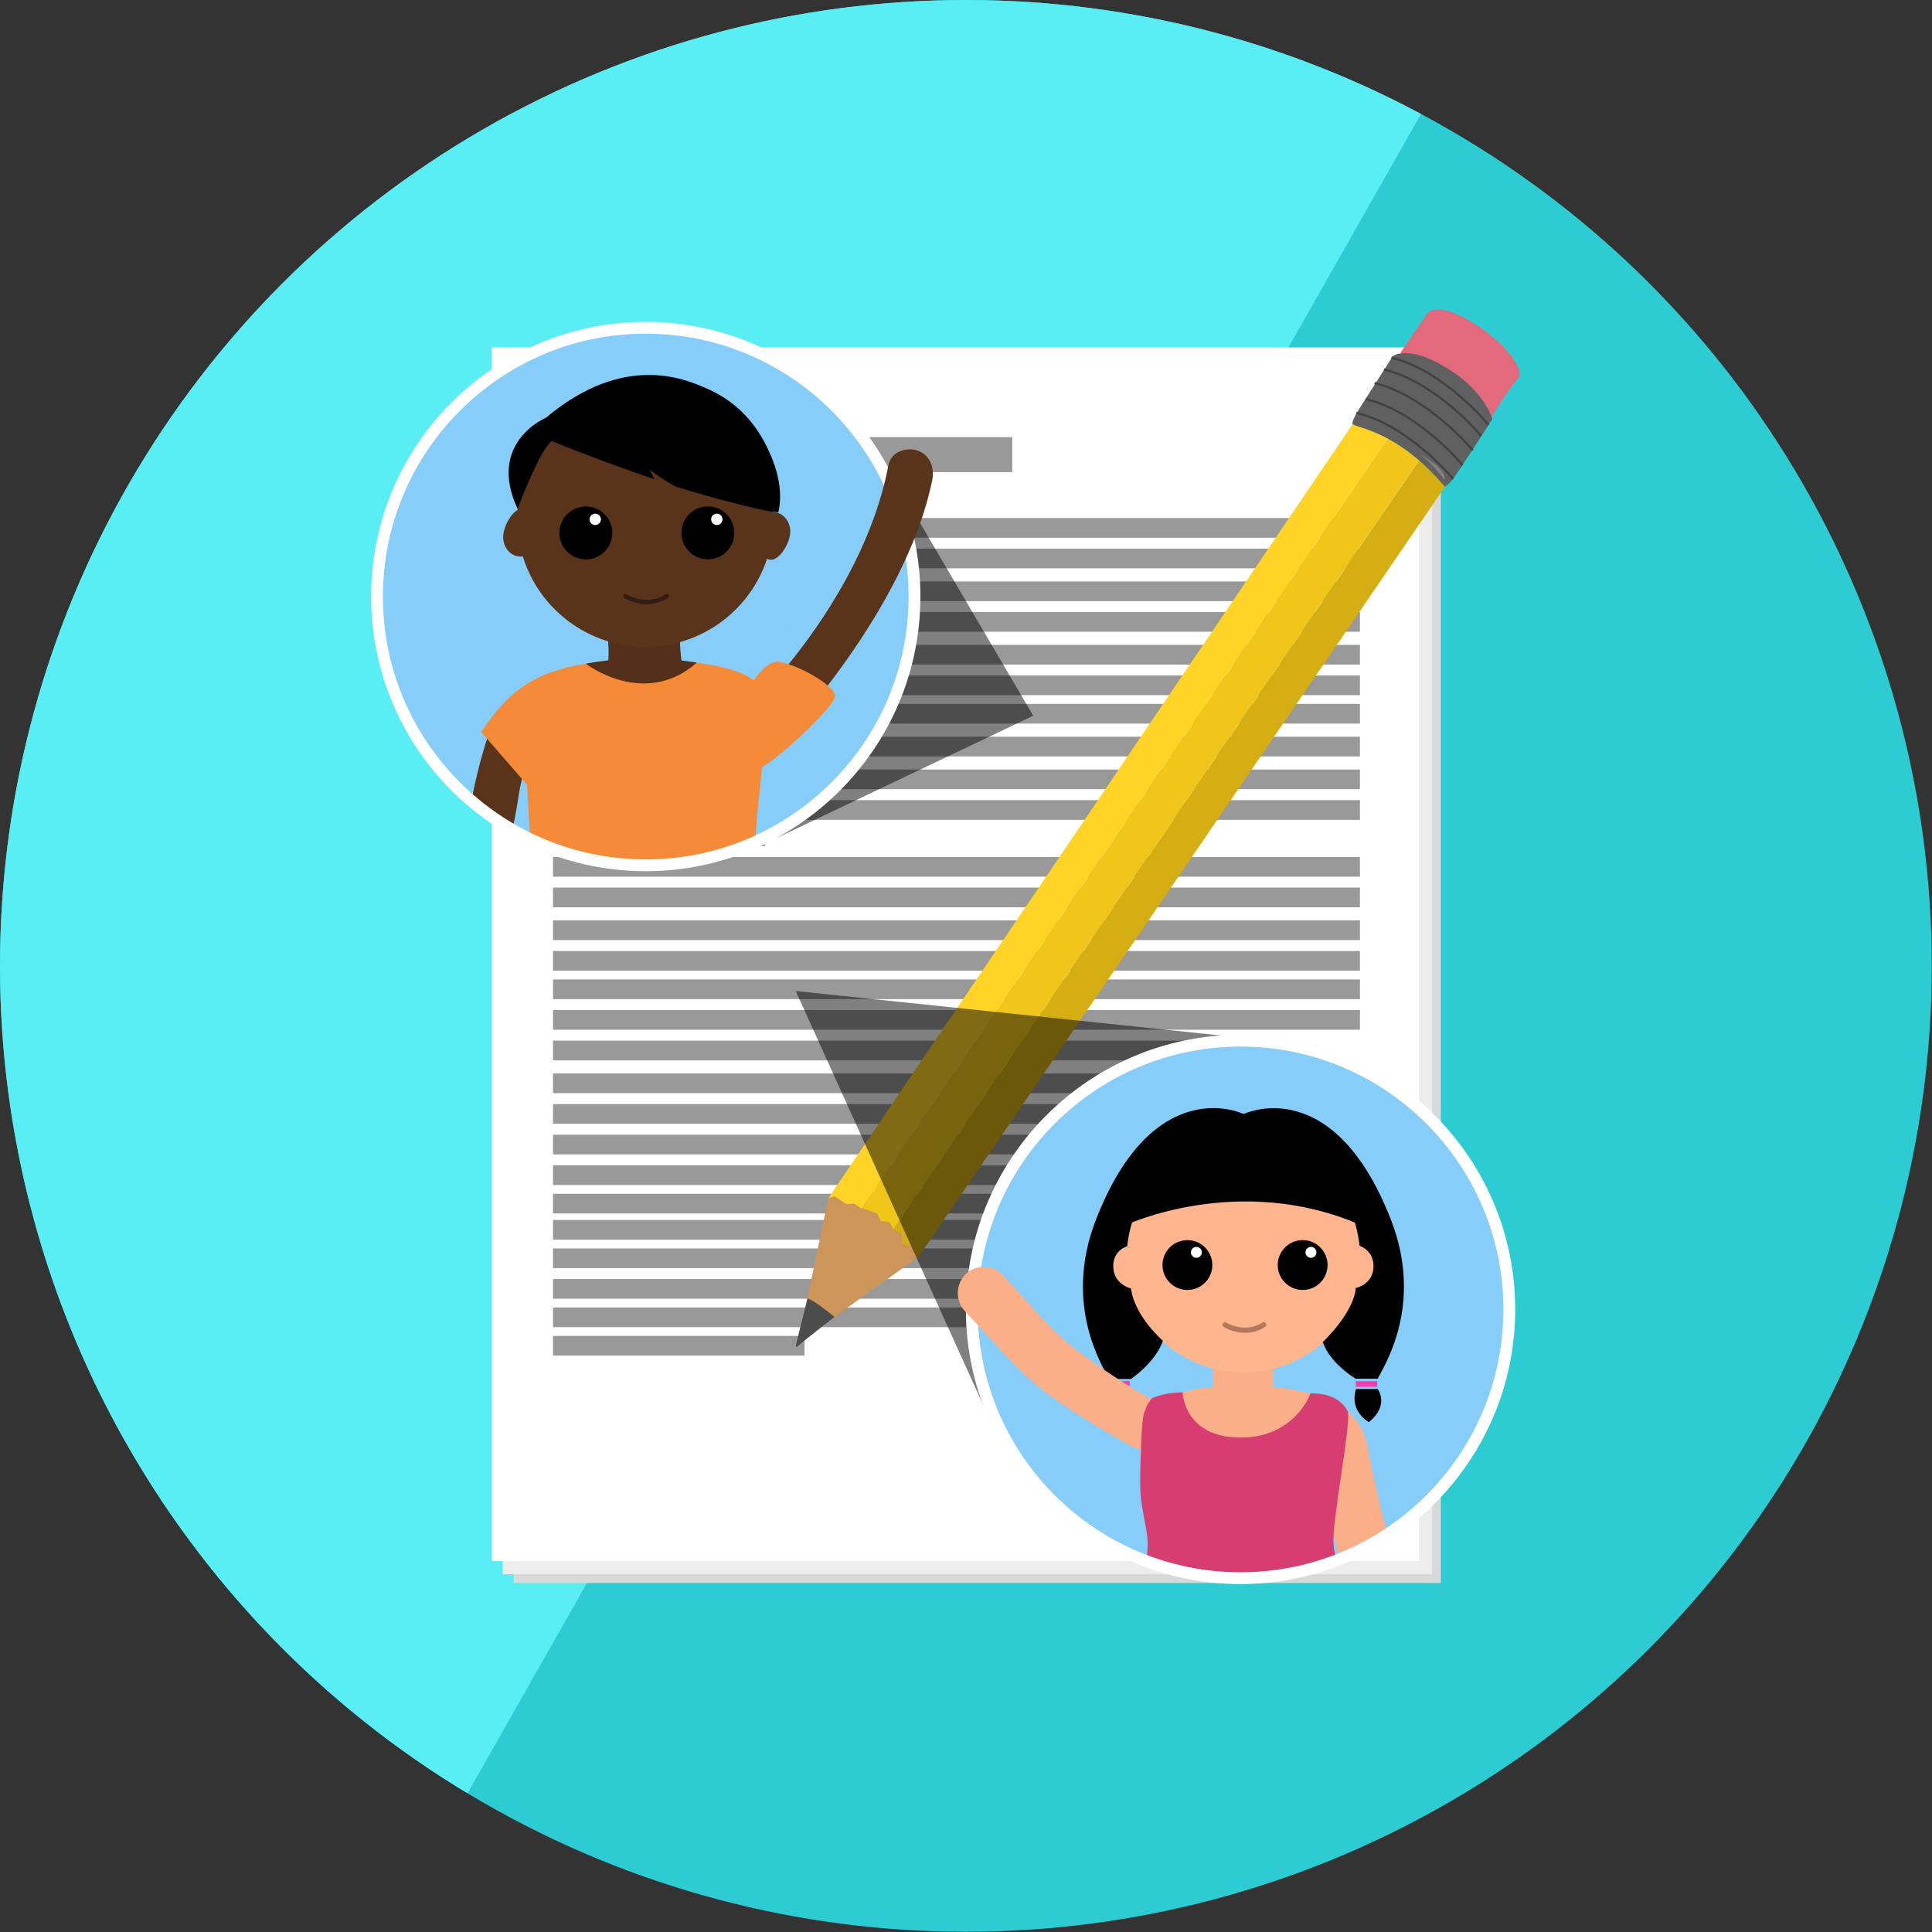 <?xml version="1.0" encoding="utf-8"?>
<!-- Generator: Adobe Illustrator 18.1.1, SVG Export Plug-In . SVG Version: 6.00 Build 0)  -->
<svg version="1.1" id="Layer" xmlns="http://www.w3.org/2000/svg" xmlns:xlink="http://www.w3.org/1999/xlink" x="0px" y="0px"
	 viewBox="0 0 883.5 883.5" enable-background="new 0 0 883.5 883.5" xml:space="preserve">
<rect x="0" y="0" width="883.5" height="883.5" fill="#333333" stroke="none"/>
<g>
	<defs>
		<circle id="XMLID_1_" cx="441.7" cy="441.7" r="441.7"/>
	</defs>
	<use xlink:href="#XMLID_1_"  overflow="visible" fill="#2CCCD2"/>
	<clipPath id="XMLID_3_">
		<use xlink:href="#XMLID_1_"  overflow="visible"/>
	</clipPath>
	<polygon clip-path="url(#XMLID_3_)" fill="#58EEF4" points="692.7,-23.4 101.6,1017.7 -571,246 239.1,-267.1 	"/>
	<g clip-path="url(#XMLID_3_)">
		<rect x="234.9" y="168.9" fill="#D8D8D8" width="424" height="555"/>
		<rect x="229.9" y="164.9" fill="#EDEDED" width="425" height="555"/>
		<rect x="224.9" y="158.9" fill="#FFFFFF" width="424" height="555"/>
		<rect x="252.9" y="610.9" fill="#999999" width="115" height="9"/>
		<rect x="252.9" y="597.9" fill="#999999" width="350" height="9"/>
		<rect x="252.9" y="584.9" fill="#999999" width="369" height="9"/>
		<rect x="252.9" y="570.9" fill="#999999" width="369" height="9"/>
		<rect x="252.9" y="557.9" fill="#999999" width="369" height="9"/>
		<rect x="252.9" y="545.9" fill="#999999" width="265" height="9"/>
		<rect x="252.9" y="532.9" fill="#999999" width="369" height="9"/>
		<rect x="252.9" y="518.9" fill="#999999" width="369" height="9"/>
		<rect x="252.9" y="504.9" fill="#999999" width="369" height="9"/>
		<rect x="252.9" y="490.9" fill="#999999" width="369" height="9"/>
		<rect x="252.9" y="475.9" fill="#999999" width="307" height="9"/>
		<rect x="252.9" y="461.9" fill="#999999" width="369" height="9"/>
		<rect x="252.9" y="447.9" fill="#999999" width="369" height="9"/>
		<rect x="252.9" y="434.9" fill="#999999" width="369" height="9"/>
		<rect x="252.9" y="420.9" fill="#999999" width="369" height="9"/>
		<rect x="252.9" y="405.9" fill="#999999" width="369" height="9"/>
		<rect x="252.9" y="391.9" fill="#999999" width="369" height="9"/>
		<rect x="252.9" y="377.9" fill="#999999" width="97" height="9"/>
		<rect x="252.9" y="365.9" fill="#999999" width="369" height="9"/>
		<rect x="252.9" y="351.9" fill="#999999" width="369" height="9"/>
		<rect x="252.9" y="336.9" fill="#999999" width="369" height="9"/>
		<rect x="252.9" y="321.9" fill="#999999" width="369" height="9"/>
		<rect x="252.9" y="308.9" fill="#999999" width="369" height="9"/>
		<rect x="252.9" y="294.9" fill="#999999" width="369" height="9"/>
		<rect x="252.9" y="279.9" fill="#999999" width="369" height="9"/>
		<rect x="252.9" y="265.9" fill="#999999" width="369" height="9"/>
		<rect x="252.9" y="250.9" fill="#999999" width="369" height="9"/>
		<rect x="252.9" y="236.9" fill="#999999" width="369" height="9"/>
		<rect x="252.9" y="199.9" fill="#999999" width="210" height="16"/>
	</g>
</g>
<g id="Guides">
</g>
<path fill="#F8BC8A" d="M-895,319.9"/>
<g>
	<g id="Udda">
		<path fill="#CC965A" d="M419.3,575.2c0,0-49.5,35.7-54.3,38.4l13.9-66c0,0,10.6-5.8,26.2,5C420.7,563.5,419.3,575.2,419.3,575.2z"
			/>
		<path fill="#4C4C4C" d="M381.6,602.2c0,0-8.9-7.4-12.3-8.4c0,0-5.1,20-5.3,21.3c-0.2,1.3,0.7,0.7,1.5-0.1
			C366.3,614.2,381.6,602.2,381.6,602.2z"/>
	</g>
	<g id="Penna">
		<polygon fill="#F0C61A" points="656.3,168.8 670.7,178.6 408.5,562.3 406.9,558.9 402.8,558.4 401.1,554.9 394.1,552.4 		"/>
		<polygon fill="#FFD426" points="638.1,165.1 656.5,168.5 393.9,552.7 390.6,550.4 386.9,550.6 381.8,547.1 378.9,547.8 		"/>
		<polygon fill="#D4AE13" points="670.9,178.4 681.6,192.1 419.6,575.4 417,570.1 412.7,568.8 412.3,564 408.5,562.3 		"/>
	</g>
	<path id="Sudd" fill="#E26A7C" d="M681.3,191.9c0,0,9.4-15.3,12.9-18.9c3.5-3.6-5.8-16.2-20.3-25.2c-14.5-9-19.9-6.4-21.4-4.2
		c-1.5,2.2-12.1,17.7-12.1,17.7L681.3,191.9z"/>
	<g id="Metall">
		<path fill="#606060" d="M660.7,222.5c0,0,0.9-0.2,3.2-2.8c2.3-2.6,18.5-28,18.5-28s-3-12.6-20.9-23.5
			c-17.9-10.9-24.6-5.3-24.6-5.3l-16.3,25.6c0,0-2.4,4.1-2.1,5.2C618.9,195.8,638,195.8,660.7,222.5z"/>
		<path fill="none" stroke="#424242" stroke-miterlimit="10" d="M664.5,219c0,0-19.9-24.3-44.2-30.2"/>
		<path fill="none" stroke="#424242" stroke-miterlimit="10" d="M668.8,212.7c0,0-19.9-24.3-44.2-30.2"/>
		<path fill="none" stroke="#424242" stroke-miterlimit="10" d="M673.5,205.9c0,0-20.6-24.8-44.9-30.7"/>
		<path fill="none" stroke="#424242" stroke-miterlimit="10" d="M677.3,199.3c0,0-20.1-24.4-44.4-30.3"/>
		<path fill="none" stroke="#424242" stroke-miterlimit="10" d="M680.7,194.3c0,0-20.1-24.8-44.4-30.7"/>
		<path fill="#7F7F7F" d="M660.5,219.6c0,0-4.1-6.4-11.3-12C649.2,207.6,662.1,214.4,660.5,219.6z"/>
	</g>
</g>
<g>
	<polygon opacity="0.5" fill="#020202" points="355.4,383.1 472.5,327.3 401,205.5 	"/>
	<g>
		<g>
			<g>
				<circle fill="#87CDF9" cx="295.3" cy="272.9" r="123.7"/>
				<g>
					<path fill="#542F1A" d="M277.9,290.3c0,0,1,11.2-0.1,13.2c0,0,19.7,1.2,33.9-1.2c0,0-1-6.4-0.7-12
						C311,290.3,294.4,295.2,277.9,290.3z"/>
					<path fill="#F58A38" d="M269.2,392.9c8.7,2.5,76.2-0.3,76.2-6.9c0-11.5,5.8-57.4,5.8-57.4c0-5.8,0-15.1-10.8-20.1
						c-8.2-3.8-20-5.5-30.9-6.3v-0.1c0,0-6-0.4-14.5-0.4c-8.5,0-14.5,0.4-14.5,0.4v0.1c-11,0.7-22.6,2.5-30.9,6.3
						c-10.7,4.9-10.7,14.3-10.7,20.1c0,0,3.4,45.9,3.4,56C242.3,384.5,265.9,393.2,269.2,392.9"/>
					<g>
						<circle fill="#59341B" cx="295.1" cy="237.2" r="58.6"/>
						<path fill="#59341B" d="M361.4,243.1c0,4.9-4.6,12.9-8.9,12.9c-4.4,0-6.8-8-6.8-12.9c0-4.9,3.5-8.9,7.9-8.9
							C357.9,234.2,361.4,238.2,361.4,243.1z"/>
						<path fill="#59341B" d="M245.9,245.6c0,4.9-3.5,8.9-7.9,8.9c-4.4,0-7.9-4-7.9-8.9c0-4.9,4.4-13,8.7-13
							C243.2,232.6,245.9,240.7,245.9,245.6z"/>
					</g>
					<path fill="#542F1A" d="M267.9,303.5c0,0,26.6,20.7,50.8-0.5C318.7,303.1,294.9,298.3,267.9,303.5z"/>
					<g>
						<circle cx="323.7" cy="243.7" r="12.1"/>
						<circle fill="#FFFFFF" cx="327.8" cy="237.5" r="2.6"/>
					</g>
					<g>
						<circle cx="267.9" cy="243.7" r="12.1"/>
						<circle fill="#FFFFFF" cx="272.2" cy="237.5" r="2.6"/>
					</g>
					<path fill="#331D12" d="M295.8,276.3c-5.7,0-10-2.6-10.3-2.8c-0.5-0.3-0.6-0.9-0.3-1.4c0.3-0.5,0.9-0.6,1.4-0.3
						c0.4,0.2,9,5.5,17.8,0c0.5-0.3,1.1-0.1,1.4,0.3c0.3,0.5,0.1,1.1-0.3,1.4C302.1,275.6,298.7,276.3,295.8,276.3z"/>
					<path fill="#59341B" d="M222.9,373.2c0.2,0-7.3-7.1-7.3-7.1c3.8-19.9,8-30.2,8.8-33.7c1.2-5.7,6.9-9.4,12.6-8.2
						c5.7,1.2,9.4,6.8,8.2,12.6c-0.2,0.8-6.2,13.4-8.3,28.8c-0.8,5.8-2.7,14.3-2.7,14.3C233.9,379.9,223,373.2,222.9,373.2z"/>
					<path fill="#F58A38" d="M248.7,308.7c-15.5,6.9-21.6,16.2-28.7,26l22.6,26c0,0,15.3-20,19.9-29.9
						C267,321,264.2,301.7,248.7,308.7z"/>
					<path d="M353.5,210.8c-5.1-13.3-13.8-26.2-31.1-33.5c-9.2-3.9-37.1-16.2-72.7,13.7c0,0-27.2,11.3-13,41.7c0,0,9.8-26.3,15.5-31
						c0,0,22.2,9,47.1,17.5l-2.1-4.3c0,0,8.9,6.6,12.7,7.9c3.8,1.2,34.8,10.5,46,11.5C355.9,234.2,358.9,224.9,353.5,210.8z"/>
				</g>
				<g>
					<path fill="#FFFFFF" d="M295.3,398.4c-69.3,0-125.6-56.3-125.6-125.6c0-69.3,56.3-125.6,125.6-125.6
						c69.3,0,125.6,56.3,125.6,125.6C420.9,342,364.6,398.4,295.3,398.4z M295.3,152.6c-66.3,0-120.2,53.9-120.2,120.2
						c0,66.3,53.9,120.2,120.2,120.2c66.3,0,120.2-53.9,120.2-120.2C415.5,206.5,361.6,152.6,295.3,152.6z"/>
				</g>
				<path fill="#59341B" d="M420,206.2c-0.1,0-0.1-0.1-0.2-0.1c-5.5-1.9-12.4,0.7-13.5,6.5c-12.1,63.9-66.5,114-67,114.7
					c-3.7,4.5-3.1,11.2,1.5,14.9c4.5,3.7,11.2,3.1,14.9-1.5c2.4-2.9,58.2-60.9,70.6-121.1C427.4,214,425.4,208.3,420,206.2z"/>
				<path fill="#F58A38" d="M332.9,334c0,0,12.9-33.7,23.9-31.3c11,2.5,25.1,11.4,25.1,15.6c0,4.2-23.8,27.1-33.3,32.4
					C339.1,356,333.3,340.3,332.9,334z"/>
			</g>
		</g>
	</g>
</g>
<g>
	<polygon opacity="0.5" fill="#020202" points="602,478.1 363.9,453.2 456.4,657.5 	"/>
	<g>
		<g>
			<g>
				<circle fill="#87CDF9" cx="567.3" cy="598.9" r="123.7"/>
				<g>
					<path fill="#FAAF89" d="M634.8,701.9c0,0-1.8-5.1-4.3-16.1c-4.4-19.1-5.2-24.5-5.2-24.7l-0.1-0.7l-0.2-0.7
						c-3.2-13.3-14.8-18.8-16.1-19.4c-6-2.6-13.1,0.1-15.7,6.1c-2.6,6,0.1,13.1,6.1,15.7c0,0,1.8,1.1,2.4,2.7
						c0.5,4.2,10.7,48.3,10.7,48.3L634.8,701.9z"/>
					<path fill="#FAAF89" d="M608.6,699.6c-1.5-19.8,8.7-43.9,8.7-43.9c0-5.5,0-10.8-10.2-15.4c-7.8-3.6-14.5-5.2-24.9-5.9v-17.5
						c0,0-5.7-0.4-13.7-0.4c-8,0-13.7,0.4-13.7,0.4v17.5c-10.3,0.7-15.5,2.3-23.3,5.9c-10.1,4.7-10.1,10-10.1,15.4
						c0,0,0.4,25.6,3.9,43.9c3.5,18.3,0.4,15.9,0.4,15.9l85.4-0.9C611.2,714.6,609.4,709.1,608.6,699.6z"/>
					<g>
						<circle fill="#FFB58D" cx="568.7" cy="572.4" r="55.3"/>
						<path fill="#FFB58D" d="M631.3,578c0,4.6-4.3,12.1-8.4,12.1c-4.1,0-6.5-7.5-6.5-12.1c0-4.6,3.3-8.4,7.5-8.4
							C628,569.6,631.3,573.3,631.3,578z"/>
						<path fill="#FFB58D" d="M522.2,580.4c0,4.6-3.3,8.4-7.4,8.4c-4.1,0-7.4-3.8-7.4-8.4c0-4.6,4.1-12.3,8.2-12.3
							C519.7,568,522.2,575.7,522.2,580.4z"/>
					</g>
					<path d="M569.1,520.9c49.4,1,52.6,48.8,52.6,48.8s6.6,2,6.4,9.7c-0.3,8.1-8.1,9.6-8.1,9.6c-1,11.6-15.1,24.7-15.1,24.7
						c3.4,10,15.1,16.8,15.1,16.8h10c2.2-4.7,21.6-33.2,6-72.9c-26.4-67.5-66.9-48.3-66.9-48.3l-0.6,0l-0.4-0.1
						c0,0-40.6-19-66.9,48.5c-15.5,39.7,3.8,68.3,6,72.9h10c0,0,11.2-7.5,14.6-17.5c0,0-12.9-11-14.6-23.9c0,0-7.8-1.7-8.1-9.8
						c-0.2-7.8,6.4-9.5,6.4-9.5s3.2-47.8,52.6-48.8H569.1z"/>
					<rect x="506.8" y="631.6" fill="#FF38AE" width="9.8" height="2.6"/>
					<path d="M507.1,635.2c0,0-5.6,7.3,4,15.1c0,0,9.1-4.7,5.9-15.1H507.1z"/>
					<rect x="620" y="631.6" fill="#FF38AE" width="9.8" height="2.6"/>
					<path d="M630,635.2c0,0,5.6,7.3-4,15.1c0,0-9.1-4.7-5.9-15.1H630z"/>
					<g>
						<circle cx="595.7" cy="578.5" r="11.4"/>
						<circle fill="#FFFFFF" cx="599.5" cy="572.7" r="2.5"/>
					</g>
					<g>
						<circle cx="543" cy="578.5" r="11.4"/>
						<circle fill="#FFFFFF" cx="547.1" cy="572.7" r="2.5"/>
					</g>
					<path fill="#B27A5B" d="M569.4,609.5c-5.5,0-9.6-2.5-9.8-2.7c-0.5-0.3-0.7-1.1-0.4-1.6c0.3-0.5,1.1-0.7,1.6-0.4
						c0.3,0.2,8.4,5.1,16.5,0c0.5-0.3,1.3-0.2,1.6,0.4c0.3,0.5,0.2,1.3-0.4,1.6C575.4,608.9,572.2,609.5,569.4,609.5z"/>
					<path d="M514.4,560.4c0,0,52.1-24.7,108.3,0c0,0-10-44.9-57.4-44.9C517.9,515.5,514.4,560.4,514.4,560.4z"/>
					<path fill="#D63E71" d="M524,642.6c0,0-2.6,12.9-2.6,35.6c0,12.1,3.6,20.6,3.4,28.4c-0.2,7.8-0.7,7.4-0.4,9.1
						c0,0,40.5,14.3,87.7-0.8c0,0-1.8-2.4-2.3-9c-0.8-9.9,7.9-53.4,6.6-60.2c0,0-3.2-8.9-17.1-8.5c0,0-7.2,20.6-32.6,20.2
						c-25.5-0.4-25.9-20.7-25.9-20.7S525.5,636.9,524,642.6z"/>
				</g>
				<g>
					<path fill="#FFFFFF" d="M567.3,724.4c-69.3,0-125.6-56.3-125.6-125.6c0-69.3,56.3-125.6,125.6-125.6
						c69.3,0,125.6,56.3,125.6,125.6C692.9,668,636.6,724.4,567.3,724.4z M567.3,478.6c-66.3,0-120.2,53.9-120.2,120.2
						c0,66.3,53.9,120.2,120.2,120.2c66.3,0,120.2-53.9,120.2-120.2C687.5,532.5,633.6,478.6,567.3,478.6z"/>
				</g>
				<path fill="#FAAF89" d="M438.9,586.7c0.6-1.5,1.6-3,2.9-4.2c4.8-4.5,12.4-4.2,16.8,0.6c4.3,4.6,7.9,8.6,11,12.1
					c9.2,10.2,14.3,15.8,23.2,22.6c15.7,11.9,31.3,20.6,31.5,20.7l0.6,0.3l0.6,0.4c11.1,8,6.1,11.6,6.2,13l1.6,4.6c0,0-1,4.9-1,5.1
					c0,0-2.3,4.5-14.8-0.5c-3.7-2.1-24-13.1-39-24.5c-10.7-8.1-17-15.1-26.5-25.6c-3.1-3.4-6.6-7.3-10.8-11.8
					C437.9,595.9,437.2,590.9,438.9,586.7z"/>
			</g>
		</g>
	</g>
</g>
<path fill="#D63E71" d="M528,638.9c0,0-2.8,0.6-4.9,7.6c-0.8,2.5-1.3,12.4-1.3,16.3c0,3.9,11.6,5.1,11.6,5.1l6.3-10.5l-4.1-14.6
	L528,638.9z"/>
</svg>
